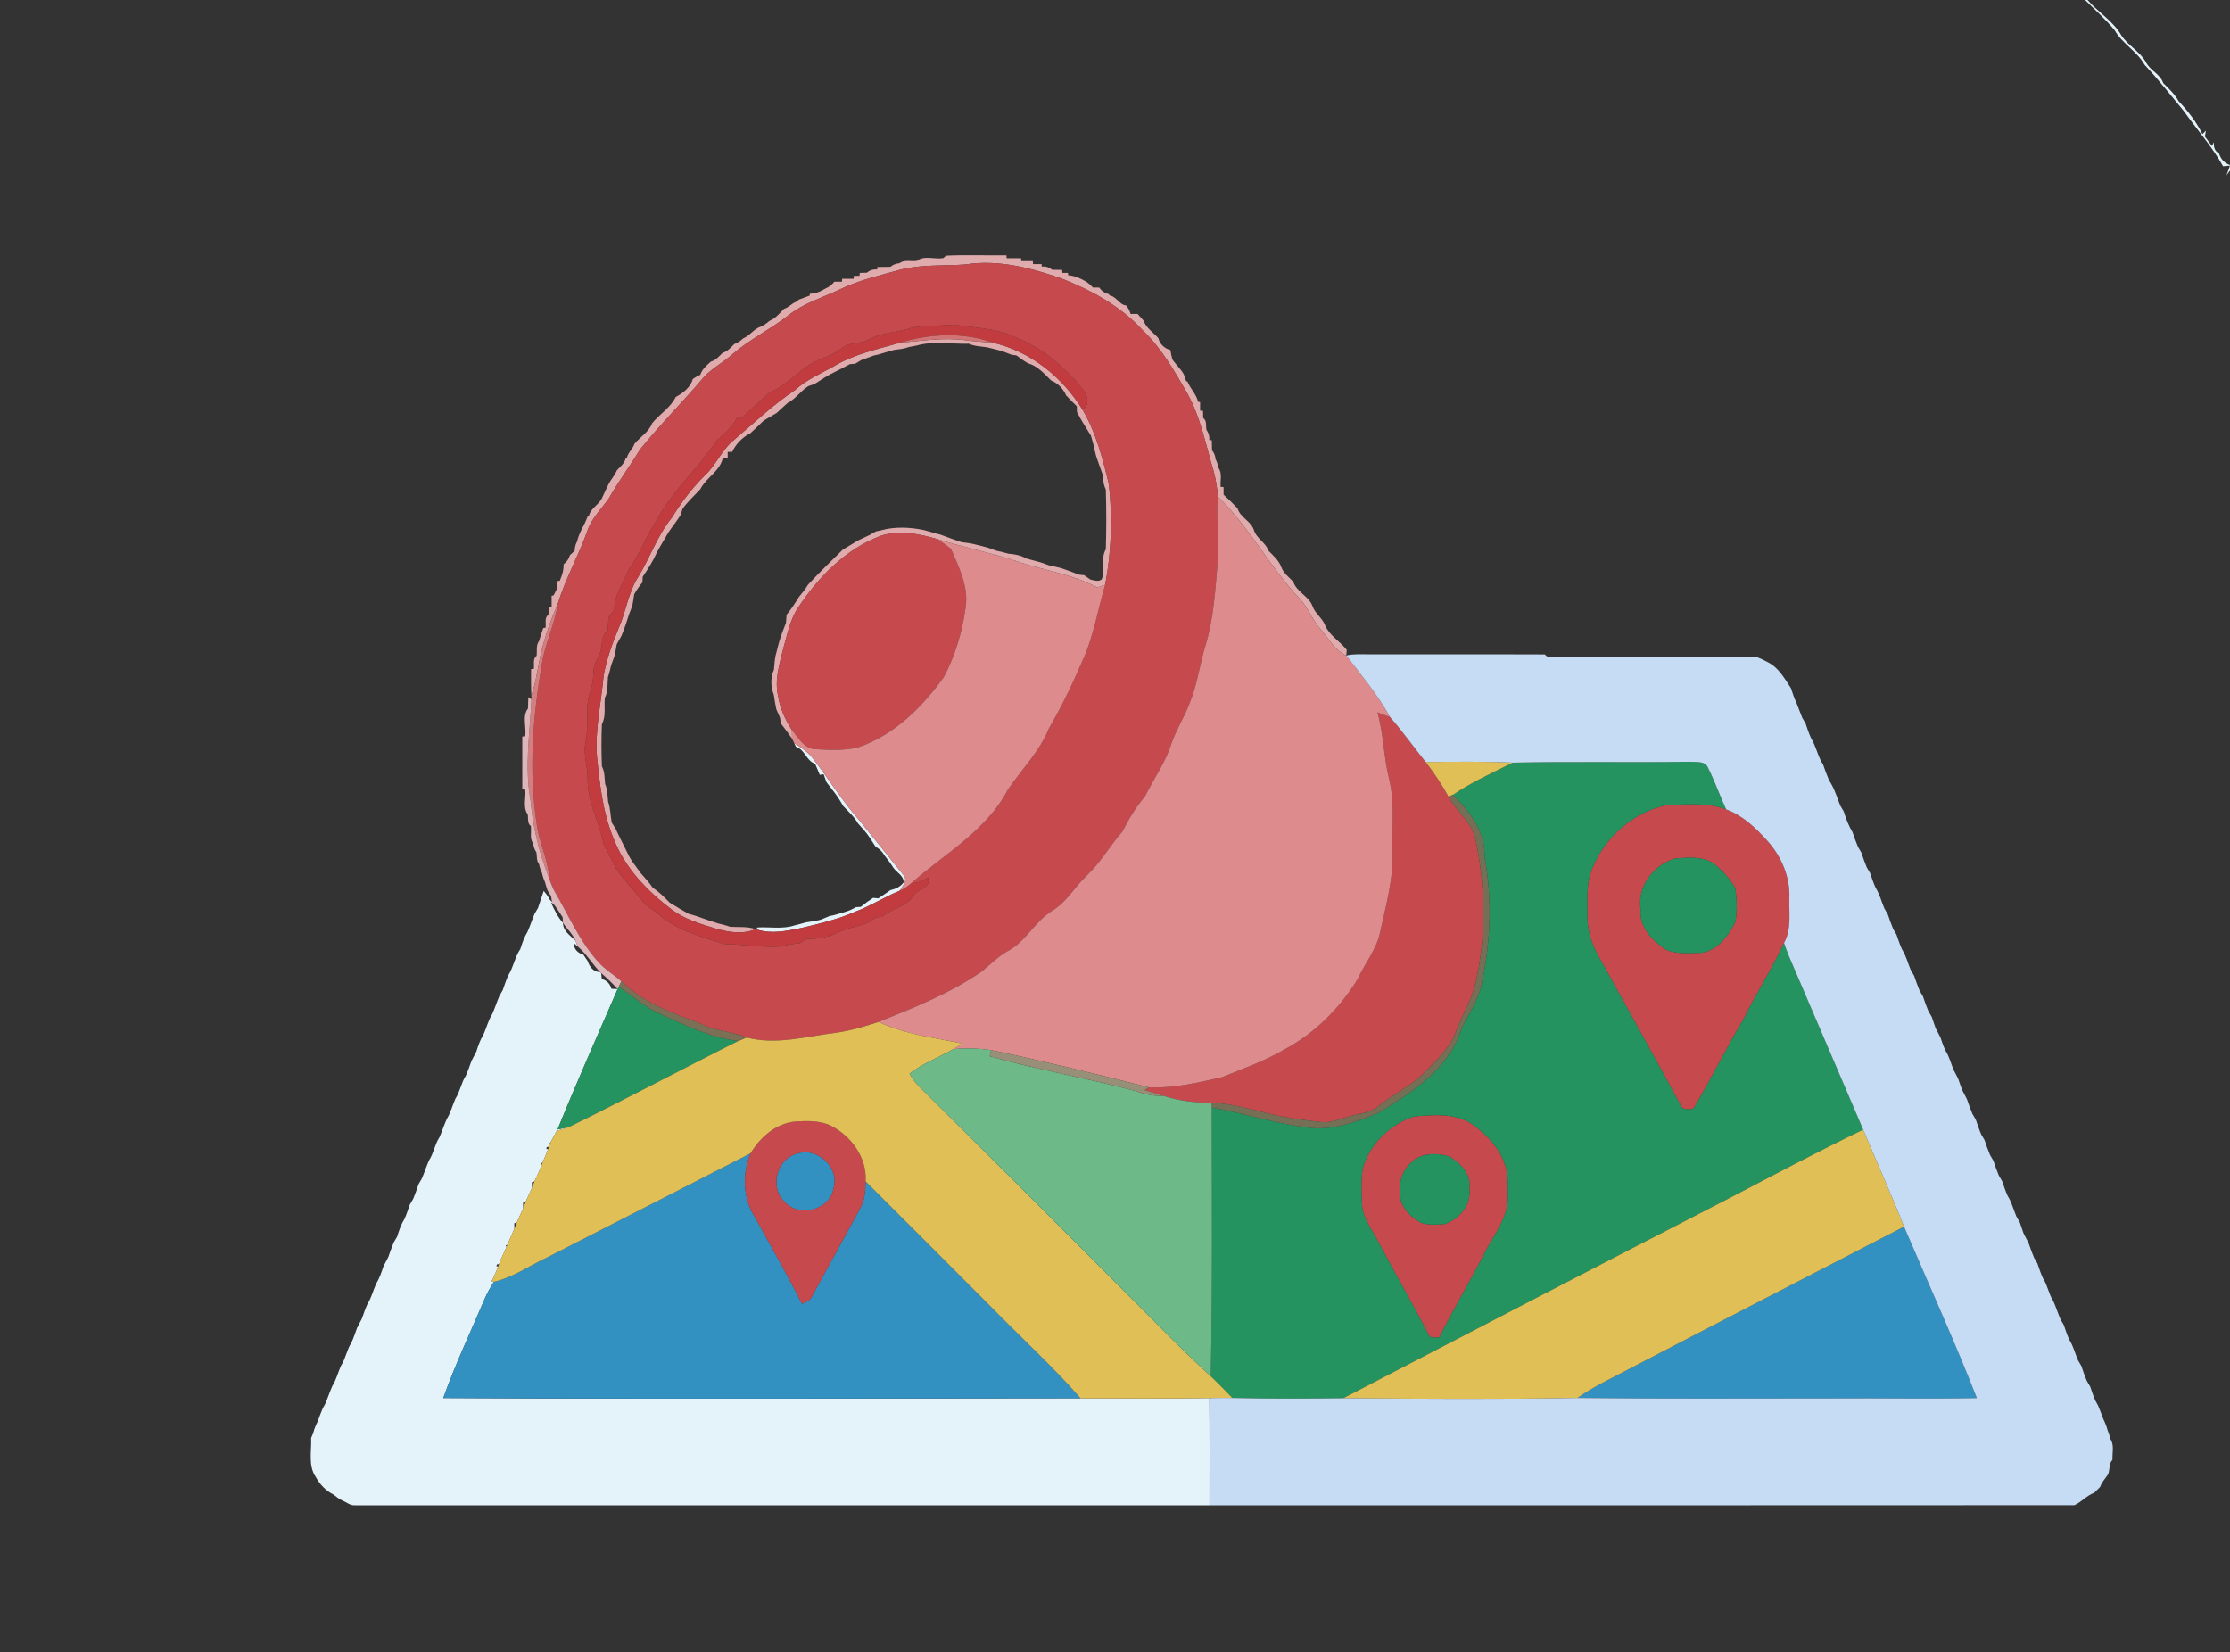 <?xml version="1.0" encoding="UTF-8" ?>
<!DOCTYPE svg PUBLIC "-//W3C//DTD SVG 1.1//EN" "http://www.w3.org/Graphics/SVG/1.1/DTD/svg11.dtd">
<svg width="760pt" height="563pt" viewBox="0 0 760 563" version="1.1" xmlns="http://www.w3.org/2000/svg">
<rect x="0" y="0" width="760" height="563" fill="#333333" stroke="none"/>
<g id="#e4f2f9ff">
<path fill="#e4f2f9" opacity="1.00" d=" M 710.60 0.00 L 711.45 0.00 C 715.08 4.22 720.15 7.14 722.96 12.04 C 725.30 15.61 729.42 17.59 731.45 21.37 C 732.90 24.10 736.25 25.28 737.23 28.31 C 739.16 30.21 741.18 32.07 742.49 34.48 C 745.69 37.84 748.54 41.54 750.61 45.71 L 751.80 44.52 C 751.71 45.02 751.52 46.03 751.43 46.53 C 752.04 47.33 753.26 48.94 753.87 49.75 L 754.48 48.46 C 754.45 49.93 754.64 51.50 756.21 52.18 C 756.81 54.10 758.02 55.59 760.00 56.23 L 760.00 58.11 L 758.80 59.74 L 759.99 56.45 C 759.40 56.50 758.23 56.61 757.64 56.66 C 753.87 49.89 748.67 44.08 744.21 37.79 C 739.85 32.47 735.59 27.10 730.90 22.08 C 728.30 17.46 723.30 14.90 720.69 10.30 C 717.61 6.61 714.02 3.36 710.60 0.00 Z" />
<path fill="#e4f2f9" opacity="1.00" d=" M 270.68 253.25 C 273.12 254.81 275.59 256.43 277.31 258.81 C 282.46 265.55 286.94 272.80 292.56 279.18 C 297.64 285.52 302.73 291.84 307.85 298.14 C 309.59 299.90 307.56 302.04 306.57 303.59 C 301.38 305.73 296.65 308.80 291.38 310.75 C 285.50 313.35 279.22 314.81 272.99 316.29 C 268.08 317.26 262.88 318.42 257.97 316.77 C 257.98 316.60 258.00 316.27 258.00 316.10 C 262.23 315.82 266.61 316.73 270.72 315.40 C 272.05 315.06 273.38 314.73 274.69 314.33 C 276.36 314.08 278.04 313.85 279.68 313.45 C 280.67 313.05 281.67 312.63 282.65 312.21 C 283.06 312.12 283.87 311.95 284.28 311.86 C 286.81 311.14 289.43 310.57 291.70 309.16 C 292.11 309.14 292.93 309.10 293.34 309.07 C 294.68 307.96 296.10 306.96 297.55 306.00 C 298.01 306.04 298.92 306.12 299.37 306.16 C 300.73 305.23 302.11 304.33 303.45 303.37 C 305.18 302.97 306.90 302.23 307.95 300.73 C 308.11 298.49 305.54 297.34 304.42 295.67 C 303.54 294.23 302.51 292.91 301.48 291.59 C 300.76 290.28 299.71 289.25 298.40 288.56 C 297.76 287.56 297.12 286.57 296.48 285.59 C 295.32 283.79 293.86 282.22 292.43 280.65 C 291.14 278.37 289.19 276.59 287.39 274.73 C 286.78 273.65 286.12 272.60 285.46 271.56 C 284.27 269.83 282.90 268.25 281.67 266.57 C 281.43 265.89 280.94 264.54 280.69 263.86 C 280.36 263.91 279.71 264.02 279.38 264.08 C 278.89 262.80 278.32 261.55 277.78 260.30 C 274.81 259.31 274.35 255.48 271.27 254.51 C 271.13 254.20 270.83 253.57 270.68 253.25 Z" />
<path fill="#e4f2f9" opacity="1.00" d=" M 185.30 303.64 C 186.08 304.53 186.79 305.50 187.33 306.57 L 188.14 307.43 C 188.26 307.59 188.50 307.91 188.63 308.07 L 187.79 307.61 C 188.91 310.05 190.08 312.50 191.87 314.53 L 191.87 314.53 C 191.84 317.31 194.41 318.85 196.13 320.61 C 196.31 321.09 196.66 322.04 196.84 322.51 L 195.65 321.50 C 195.46 323.46 197.05 324.90 198.78 325.32 C 199.29 326.04 199.79 326.78 200.28 327.53 C 200.98 329.56 202.20 331.21 204.53 331.31 C 204.61 331.39 204.79 331.55 204.87 331.63 C 204.93 332.13 205.05 333.13 205.10 333.64 C 206.80 334.11 207.92 335.28 208.39 336.98 C 208.92 337.00 209.97 337.04 210.50 337.07 C 203.59 352.98 196.53 368.85 190.02 384.93 C 191.01 384.72 192.98 384.29 193.97 384.08 C 192.56 384.57 191.14 385.00 189.72 385.44 C 189.04 386.71 188.35 387.97 187.67 389.25 L 187.42 389.52 L 187.30 389.95 L 187.05 390.84 L 186.33 390.93 L 186.20 391.60 L 186.81 391.59 C 186.23 393.17 185.54 394.71 184.89 396.27 L 184.42 396.40 L 184.36 396.79 L 184.72 396.73 C 183.97 398.74 183.11 400.70 182.14 402.63 L 181.26 402.93 C 181.28 403.39 181.31 404.30 181.33 404.76 C 180.62 406.39 179.89 408.01 179.13 409.62 L 178.26 409.92 C 178.28 410.38 178.31 411.30 178.32 411.76 C 177.61 413.38 176.89 415.01 176.14 416.62 L 175.27 416.91 C 175.28 417.37 175.30 418.29 175.31 418.75 C 174.53 420.60 173.72 422.44 172.89 424.28 L 172.43 424.41 L 172.36 424.78 L 172.71 424.72 C 172.06 426.26 171.36 427.79 170.65 429.31 L 170.48 429.57 L 170.36 429.95 L 170.07 430.83 L 169.34 430.92 L 169.19 431.59 L 169.82 431.58 C 169.20 433.19 168.48 434.77 167.76 436.35 L 167.60 436.49 L 167.58 436.66 L 167.79 436.71 L 168.31 436.86 C 167.22 438.63 166.14 440.42 165.32 442.34 C 160.50 453.68 155.21 464.84 151.06 476.45 C 223.46 476.85 295.86 476.59 368.27 476.53 C 382.90 476.59 397.53 476.65 412.16 476.46 C 412.27 488.64 412.21 500.82 412.21 513.00 C 315.14 513.00 218.06 513.00 120.99 513.00 C 119.33 513.14 118.04 511.89 116.58 511.34 C 115.49 510.81 114.56 510.05 113.63 509.32 C 111.07 508.09 109.01 505.89 107.66 503.43 C 104.93 499.48 106.24 494.52 106.04 490.04 C 106.21 489.65 106.54 488.88 106.71 488.50 C 106.94 487.49 107.28 486.52 107.72 485.60 C 108.85 483.30 109.38 480.76 110.76 478.59 C 111.68 476.56 112.33 474.43 113.23 472.40 C 114.61 470.24 115.18 467.72 116.23 465.41 C 117.83 462.99 118.16 460.01 119.77 457.60 C 120.50 455.96 121.07 454.27 121.67 452.60 C 122.22 451.52 122.78 450.46 123.33 449.40 C 123.93 447.72 124.49 446.03 125.23 444.41 C 126.61 442.24 127.18 439.72 128.23 437.41 C 129.36 435.61 130.01 433.59 130.67 431.60 C 131.21 430.52 131.78 429.47 132.33 428.41 C 132.93 426.71 133.51 425.01 134.22 423.36 C 134.50 422.88 135.07 421.92 135.35 421.44 C 135.98 419.42 136.62 417.39 137.77 415.59 C 138.52 413.96 139.07 412.25 139.66 410.56 C 139.94 410.08 140.50 409.12 140.78 408.64 C 141.50 406.97 142.07 405.26 142.66 403.56 C 142.94 403.08 143.50 402.12 143.78 401.63 C 144.66 399.58 145.31 397.44 146.24 395.41 C 147.82 392.98 148.17 390.01 149.77 387.59 C 150.67 385.56 151.32 383.43 152.24 381.41 C 153.60 379.24 154.18 376.72 155.23 374.40 C 156.83 371.99 157.17 369.01 158.77 366.59 C 159.50 364.96 160.07 363.27 160.67 361.60 C 161.21 360.52 161.78 359.47 162.33 358.40 C 162.98 356.40 163.64 354.38 164.77 352.59 C 165.81 350.27 166.40 347.76 167.76 345.59 C 168.69 343.55 169.34 341.41 170.22 339.36 C 170.50 338.88 171.06 337.92 171.34 337.44 C 171.93 335.74 172.48 334.03 173.23 332.40 C 174.99 329.58 175.48 326.19 177.34 323.41 C 177.97 321.40 178.65 319.39 179.76 317.59 C 180.69 315.55 181.34 313.41 182.22 311.36 C 182.51 310.88 183.08 309.92 183.36 309.44 C 184.03 307.51 184.65 305.57 185.30 303.64 M 189.22 384.20 C 189.85 384.87 189.85 384.87 189.22 384.20 Z" />
</g>
<g id="#3391c2ff">
<path fill="#3391c2" opacity="1.00" d=" M 186.52 428.51 C 209.60 416.67 232.73 404.92 255.79 393.05 C 252.94 399.91 253.14 408.39 257.24 414.73 C 262.62 424.60 268.29 434.31 273.33 444.36 C 274.65 443.72 276.21 443.21 276.78 441.71 C 282.21 431.77 287.68 421.84 293.10 411.89 C 294.71 409.07 294.97 405.79 295.00 402.62 C 309.27 416.81 323.45 431.08 337.68 445.31 C 347.84 455.75 358.68 465.54 368.27 476.53 C 295.86 476.59 223.46 476.85 151.06 476.45 C 155.21 464.84 160.50 453.68 165.32 442.34 C 166.14 440.42 167.22 438.63 168.31 436.86 C 174.88 435.35 180.47 431.30 186.52 428.51 Z" />
<path fill="#3391c2" opacity="1.00" d=" M 271.25 393.28 C 278.24 390.56 286.26 397.76 284.08 404.96 C 282.88 412.44 272.26 415.09 267.41 409.57 C 262.27 404.94 264.57 395.19 271.25 393.28 Z" />
<path fill="#3391c2" opacity="1.00" d=" M 545.64 471.52 C 580.01 453.61 614.47 435.84 648.91 418.04 C 657.23 437.50 666.00 456.77 673.74 476.47 C 657.51 476.80 641.28 476.46 625.05 476.58 C 595.89 476.58 566.73 476.77 537.58 476.42 C 540.17 474.64 542.86 473.00 545.64 471.52 Z" />
</g>
<g id="#dfabacff">
<path fill="#dfabac" opacity="1.00" d=" M 322.41 87.13 C 329.24 86.78 336.13 87.11 342.99 87.00 L 343.07 88.00 C 344.71 88.00 346.34 88.00 347.99 88.00 L 348.07 89.00 C 349.37 89.00 350.68 89.00 351.99 89.00 L 352.07 90.00 C 352.79 90.00 354.25 90.00 354.98 90.00 L 355.04 90.86 C 356.40 90.72 357.57 91.08 358.53 91.94 C 359.68 91.97 360.83 91.99 361.99 92.00 L 362.06 93.00 C 362.54 93.00 363.50 93.00 363.98 93.00 L 364.05 93.83 C 365.70 93.86 367.20 94.49 368.68 95.18 C 370.08 95.88 371.43 96.71 372.42 97.97 C 372.98 97.98 374.11 98.00 374.67 98.01 C 375.42 99.18 376.58 99.95 377.95 100.25 L 378.10 100.68 C 380.50 100.99 381.41 103.88 383.83 104.10 C 384.51 104.97 385.01 105.94 385.33 107.00 C 385.92 107.00 387.11 106.99 387.70 106.99 C 388.38 107.75 389.06 108.51 389.74 109.28 C 390.62 111.82 393.06 113.28 394.76 115.24 C 395.29 117.24 396.85 118.79 398.87 119.26 C 399.02 120.34 399.25 121.40 399.55 122.45 C 400.70 124.24 402.36 125.64 403.41 127.50 C 403.62 128.11 404.05 129.31 404.26 129.91 L 404.72 130.06 C 405.64 132.49 407.73 134.29 408.30 136.92 L 409.00 137.03 C 409.00 137.76 409.00 139.21 409.00 139.94 L 409.99 140.01 C 410.01 140.63 410.05 141.86 410.07 142.47 C 411.40 143.40 410.88 145.12 411.16 146.48 C 411.90 147.48 412.23 148.64 412.14 149.95 L 412.99 150.03 C 413.00 151.17 413.02 152.32 413.06 153.47 C 413.78 154.32 414.19 155.33 414.27 156.48 C 414.76 157.43 415.09 158.43 415.27 159.49 C 416.65 161.35 415.79 163.80 416.00 165.93 L 417.00 166.01 C 417.00 166.66 417.01 167.94 417.01 168.59 C 418.66 170.07 420.24 171.63 421.76 173.24 C 422.65 176.36 426.27 177.54 427.32 180.57 C 428.15 183.52 431.36 184.82 432.29 187.68 C 433.99 189.38 435.88 191.02 436.71 193.35 C 437.50 195.38 439.28 196.72 440.76 198.24 C 441.89 201.76 446.03 203.12 447.32 206.57 C 448.23 209.20 450.82 210.72 451.72 213.36 C 453.28 216.71 456.71 218.61 458.97 221.45 C 458.94 221.94 458.87 222.92 458.83 223.41 C 454.91 221.69 452.93 217.69 450.21 214.63 C 447.35 211.45 445.94 207.27 443.02 204.15 C 432.75 193.28 425.83 179.67 415.05 169.25 C 414.84 166.28 414.36 163.31 413.58 160.43 C 410.91 151.59 409.22 142.35 404.71 134.18 C 400.28 126.52 395.90 118.65 389.38 112.51 C 381.92 104.34 372.01 98.93 361.81 94.93 C 351.36 91.29 340.15 88.36 329.03 90.13 C 321.75 90.66 314.34 90.07 307.18 91.83 C 300.11 93.81 292.87 95.40 286.22 98.63 C 280.26 101.49 273.70 103.36 268.52 107.60 C 262.47 112.31 255.46 115.66 249.65 120.70 C 246.62 123.41 242.96 125.33 240.12 128.25 C 232.98 136.71 225.10 144.53 218.16 153.15 C 214.73 158.77 210.80 164.06 207.54 169.77 C 205.02 173.43 201.64 176.57 200.19 180.89 C 197.20 189.36 192.71 197.22 190.08 205.84 C 187.79 211.11 185.84 216.54 184.50 222.14 C 183.28 227.08 182.81 232.21 181.10 237.02 C 180.92 234.02 181.00 231.02 181.00 228.02 L 181.94 227.94 C 182.16 226.45 181.46 224.54 182.90 223.47 C 183.08 221.80 182.60 219.93 183.70 218.49 C 184.12 216.98 184.66 215.51 185.16 214.02 L 185.94 213.93 C 186.17 212.44 185.43 210.50 186.94 209.47 C 186.95 208.86 186.99 207.63 187.01 207.01 L 188.00 206.93 C 188.00 205.63 188.00 204.33 188.00 203.03 L 188.68 202.91 C 188.99 202.29 189.60 201.07 189.90 200.45 C 189.93 199.85 189.99 198.64 190.02 198.03 L 190.77 197.93 C 191.54 196.14 192.15 194.29 192.08 192.31 C 193.14 191.54 193.87 190.47 194.22 189.22 C 194.63 188.83 195.45 188.06 195.85 187.68 C 195.87 186.53 196.15 185.47 196.69 184.49 C 197.02 183.04 197.60 181.69 198.22 180.35 C 199.02 178.98 199.70 177.54 200.25 176.06 L 200.68 175.90 C 201.25 173.09 204.36 171.98 205.33 169.38 C 205.96 168.03 206.61 166.69 207.23 165.33 C 208.09 163.55 209.48 162.08 210.26 160.25 C 211.47 159.02 212.90 157.84 213.28 156.06 L 213.68 155.90 C 214.12 154.12 215.67 152.96 216.24 151.25 C 218.19 148.88 221.16 147.23 222.25 144.25 C 224.78 141.14 228.51 138.96 230.29 135.30 C 232.74 133.99 235.40 131.97 236.09 129.17 C 236.91 128.60 237.77 128.11 238.69 127.71 C 239.27 125.80 240.84 124.52 242.27 123.24 C 243.94 122.77 245.07 121.44 246.25 120.26 C 247.92 119.76 249.07 118.45 250.25 117.25 C 251.42 116.86 252.41 116.12 253.32 115.30 C 255.61 114.37 256.95 112.02 259.36 111.29 C 260.48 110.84 261.39 110.05 262.32 109.31 C 264.36 108.49 265.72 106.72 267.23 105.23 C 268.99 104.73 270.09 103.06 271.90 102.68 L 272.04 102.19 C 273.34 101.73 274.62 101.20 275.93 100.75 L 276.03 100.11 C 277.20 100.07 278.33 99.81 279.40 99.34 C 279.90 99.08 280.88 98.57 281.38 98.31 C 282.55 97.80 283.57 97.03 284.35 96.00 C 284.99 96.00 286.29 96.00 286.93 96.00 L 287.01 95.00 C 288.31 95.00 289.62 95.00 290.93 95.00 L 291.02 94.00 C 291.50 94.00 292.45 94.00 292.93 94.00 L 293.01 93.01 C 293.62 92.99 294.85 92.95 295.47 92.93 C 296.43 92.09 297.59 91.73 298.95 91.86 L 299.02 91.00 C 300.50 91.00 301.98 90.99 303.46 90.94 C 304.32 90.21 305.32 89.81 306.48 89.73 C 308.20 88.42 310.48 89.17 312.47 88.93 C 314.90 86.92 318.54 88.47 321.47 87.96 L 322.41 87.13 Z" />
<path fill="#dfabac" opacity="1.00" d=" M 306.64 116.82 C 314.06 116.16 321.53 114.95 328.97 115.94 C 332.09 116.35 335.22 116.58 338.36 116.78 C 351.16 119.71 362.08 128.50 368.89 139.57 C 373.55 147.38 375.81 156.33 377.92 165.09 C 379.16 176.45 378.79 188.04 376.65 199.28 C 375.98 199.51 374.62 199.96 373.94 200.19 C 365.21 195.54 355.26 194.37 346.02 191.11 C 337.33 188.27 328.34 186.51 319.63 183.78 C 313.34 181.95 306.39 180.45 300.00 182.67 C 288.12 187.19 278.93 196.64 272.02 207.05 C 269.18 211.25 268.32 216.33 266.93 221.11 C 265.67 226.31 263.92 231.72 265.17 237.11 C 265.79 241.33 267.59 245.24 269.89 248.80 C 269.90 249.52 269.92 250.98 269.93 251.71 C 268.67 249.95 267.42 248.18 266.07 246.49 C 266.02 246.04 265.91 245.13 265.86 244.68 C 265.41 243.68 264.97 242.68 264.56 241.67 C 264.20 240.04 263.96 238.40 263.71 236.76 C 262.64 234.05 262.56 230.90 263.77 228.22 C 263.95 226.23 264.01 224.20 264.63 222.28 C 264.96 220.96 265.27 219.65 265.65 218.35 C 265.97 217.34 266.32 216.33 266.67 215.34 C 267.04 214.31 267.44 213.30 267.86 212.29 C 267.93 211.37 268.00 210.44 268.07 209.52 C 269.66 207.60 271.01 205.50 272.33 203.38 C 273.43 202.08 274.50 200.76 275.35 199.29 C 279.16 195.16 283.21 191.26 287.22 187.32 C 288.96 186.32 290.64 185.22 292.38 184.21 C 293.74 183.59 295.08 182.94 296.43 182.30 C 296.96 182.00 298.02 181.39 298.56 181.09 C 298.98 181.00 299.82 180.83 300.25 180.74 C 304.87 179.43 310.03 179.66 314.72 180.61 C 316.05 180.98 317.40 181.32 318.72 181.76 C 319.14 181.86 319.97 182.06 320.39 182.16 C 321.79 182.71 323.23 183.18 324.65 183.72 C 325.67 184.05 326.69 184.39 327.70 184.76 C 329.38 184.97 331.08 185.16 332.72 185.63 C 334.03 185.95 335.35 186.27 336.66 186.64 C 337.66 186.98 338.66 187.34 339.67 187.71 C 341.03 188.01 342.39 188.31 343.74 188.71 C 345.85 188.86 347.93 189.26 349.79 190.33 C 351.39 190.84 353.04 191.19 354.66 191.66 C 355.67 192.00 356.67 192.35 357.68 192.72 C 359.00 192.99 360.34 193.27 361.65 193.62 C 362.66 193.96 363.66 194.31 364.66 194.68 C 365.68 195.04 366.69 195.43 367.70 195.84 C 368.15 195.88 369.04 195.97 369.48 196.02 C 370.02 196.40 371.09 197.15 371.63 197.53 C 372.87 197.75 374.33 198.39 375.47 197.45 C 376.80 194.18 375.01 190.34 376.87 187.20 C 377.07 180.41 377.08 173.59 376.86 166.80 C 376.03 165.21 375.97 163.42 375.77 161.69 C 375.39 160.68 375.03 159.67 374.69 158.66 C 374.32 157.66 373.97 156.66 373.63 155.66 C 373.26 154.34 372.98 153.01 372.69 151.69 C 372.37 150.63 372.08 149.57 371.81 148.51 C 370.65 146.52 369.34 144.61 368.21 142.60 C 367.92 142.06 367.33 140.97 367.04 140.43 C 367.03 139.93 366.99 138.95 366.98 138.45 C 365.73 137.23 364.50 136.00 363.32 134.72 C 362.33 132.44 360.56 130.62 358.25 129.69 C 355.90 127.37 353.65 124.75 350.35 123.80 C 348.97 123.01 347.66 122.10 346.41 121.12 C 345.97 121.06 345.07 120.93 344.62 120.86 C 343.60 120.44 342.58 120.04 341.56 119.66 C 340.26 119.29 338.94 118.98 337.63 118.66 C 335.19 117.93 332.52 118.25 330.20 117.13 C 324.27 117.30 318.08 116.13 312.33 117.77 C 311.47 117.93 310.61 118.10 309.76 118.26 C 308.14 118.89 306.41 119.04 304.71 119.25 C 302.94 119.80 301.14 120.22 299.38 120.80 C 298.96 120.90 298.11 121.09 297.69 121.19 C 296.32 121.73 294.93 122.19 293.56 122.69 C 293.03 123.01 291.97 123.65 291.45 123.96 C 290.99 124.00 290.09 124.06 289.63 124.10 C 287.97 125.02 286.28 125.88 284.58 126.73 C 282.13 127.88 279.89 129.40 277.62 130.86 C 277.08 131.05 276.00 131.42 275.45 131.61 C 272.88 133.26 271.14 135.93 268.41 137.35 C 267.16 138.43 265.95 139.57 264.75 140.70 C 263.24 141.55 261.79 142.50 260.28 143.34 C 258.76 144.78 257.27 146.26 255.71 147.67 C 253.01 149.03 250.83 151.28 249.52 154.00 C 249.14 154.00 248.38 154.01 248.00 154.01 C 248.00 154.51 248.00 155.51 248.00 156.01 C 247.59 156.00 246.78 156.00 246.37 156.00 C 245.38 160.65 240.68 162.72 238.66 166.74 C 236.62 168.95 234.32 170.95 232.61 173.45 C 232.42 174.01 232.05 175.13 231.86 175.69 C 230.57 177.70 229.06 179.56 227.74 181.54 C 226.43 183.91 224.91 186.15 223.72 188.59 C 222.45 191.41 220.76 194.01 219.03 196.58 C 219.01 197.05 218.97 197.99 218.95 198.46 C 217.89 199.72 216.97 201.09 216.14 202.51 C 215.94 203.90 215.76 205.29 215.41 206.66 C 215.04 207.65 214.67 208.65 214.28 209.64 C 213.98 210.64 213.66 211.63 213.33 212.62 C 212.87 213.98 212.35 215.31 211.83 216.64 C 211.27 217.62 210.72 218.60 210.18 219.59 C 209.93 220.94 209.74 222.31 209.40 223.65 C 209.04 224.66 208.67 225.66 208.30 226.67 C 207.97 228.05 207.67 229.44 207.19 230.79 C 206.97 233.14 207.29 235.64 206.14 237.81 C 205.81 240.80 206.63 244.04 205.13 246.80 C 204.94 251.60 204.93 256.40 205.14 261.20 C 206.14 263.05 206.01 265.19 206.24 267.22 C 207.08 269.11 207.03 271.20 207.25 273.22 C 208.07 275.51 208.03 277.98 208.49 280.35 C 208.81 280.86 209.46 281.88 209.79 282.40 C 211.01 285.11 212.42 287.74 213.72 290.42 C 214.85 293.07 216.73 295.25 218.37 297.58 C 219.80 299.18 221.25 300.77 222.46 302.55 C 224.63 303.96 226.44 305.82 228.26 307.65 C 230.36 308.90 232.42 310.20 234.57 311.38 C 235.52 311.67 236.48 311.96 237.44 312.24 C 238.83 312.75 240.25 313.20 241.65 313.72 C 242.66 314.02 243.67 314.34 244.68 314.68 C 246.06 315.02 247.45 315.34 248.79 315.85 C 251.71 316.05 254.72 315.66 257.53 316.67 C 253.18 318.53 248.37 317.71 243.99 316.49 C 238.79 314.88 233.38 313.34 228.97 310.01 C 220.60 303.71 212.96 295.80 209.15 285.87 C 205.45 277.06 204.43 267.45 203.46 258.04 C 202.70 248.68 204.91 239.50 205.73 230.23 C 206.74 224.60 208.72 219.18 210.91 213.91 C 213.43 208.25 214.10 201.87 217.52 196.60 C 221.59 189.97 224.05 182.40 229.04 176.35 C 232.17 171.20 235.84 166.39 240.11 162.14 C 244.02 158.58 245.91 153.37 250.06 150.02 C 256.92 144.21 263.44 137.94 270.95 132.94 C 274.76 129.47 279.49 127.41 283.96 124.96 C 290.88 120.71 298.94 119.05 306.64 116.82 Z" />
</g>
<g id="#c64a4dff">
<path fill="#c64a4d" opacity="1.00" d=" M 329.03 90.13 C 340.15 88.36 351.36 91.29 361.81 94.93 C 372.01 98.93 381.92 104.34 389.38 112.51 C 395.90 118.65 400.28 126.52 404.71 134.18 C 409.22 142.35 410.91 151.59 413.58 160.43 C 414.36 163.31 414.84 166.28 415.05 169.25 C 414.38 176.49 415.78 183.73 415.05 190.97 C 414.19 200.71 413.70 210.62 410.83 220.03 C 408.89 226.25 408.15 232.79 405.72 238.86 C 403.96 243.87 401.01 248.34 399.24 253.34 C 397.26 259.81 393.21 265.33 390.25 271.36 C 387.11 275.05 384.67 279.18 382.47 283.48 C 378.22 288.27 375.09 293.97 370.39 298.37 C 366.23 302.27 363.47 307.56 358.43 310.48 C 352.56 314.17 349.52 321.02 343.29 324.22 C 339.95 326.09 337.35 328.92 334.35 331.23 C 323.61 338.62 311.43 343.44 299.41 348.28 C 294.70 349.83 289.94 351.26 285.02 351.95 C 274.92 353.18 264.56 356.25 254.43 353.58 C 249.29 351.40 243.47 351.45 238.51 348.76 C 229.05 345.24 219.11 341.68 211.78 334.44 C 209.23 332.22 206.27 330.48 203.99 327.95 C 197.58 320.93 193.84 312.08 189.10 303.96 C 188.32 302.52 187.71 300.99 187.20 299.45 C 186.84 293.06 183.78 287.27 182.94 280.98 C 180.13 262.97 181.56 244.57 184.62 226.70 C 185.60 219.52 189.06 213.00 190.08 205.84 C 192.71 197.22 197.20 189.36 200.19 180.89 C 201.64 176.57 205.02 173.43 207.54 169.77 C 210.80 164.06 214.73 158.77 218.16 153.15 C 225.10 144.53 232.98 136.71 240.12 128.25 C 242.96 125.33 246.62 123.41 249.65 120.70 C 255.46 115.66 262.47 112.31 268.52 107.60 C 273.70 103.36 280.26 101.49 286.22 98.63 C 292.87 95.40 300.11 93.81 307.18 91.83 C 314.34 90.07 321.75 90.66 329.03 90.13 M 311.43 111.50 C 306.29 113.30 300.65 113.23 295.79 115.83 C 292.92 117.30 289.28 116.56 286.75 118.75 C 283.54 121.25 279.52 122.21 276.02 124.18 C 271.35 127.23 267.54 131.69 262.25 133.76 C 259.15 136.72 255.75 139.38 252.82 142.53 C 252.40 142.52 251.56 142.49 251.14 142.48 C 249.47 145.55 246.95 147.92 244.27 150.10 C 238.01 159.74 228.94 167.35 223.62 177.66 C 220.07 182.90 218.03 188.97 214.27 194.10 C 212.53 198.60 209.29 202.80 209.38 207.78 C 208.72 208.66 208.05 209.53 207.39 210.41 C 207.30 211.87 207.21 213.32 207.10 214.78 C 204.90 216.55 205.31 219.46 204.72 221.93 C 203.93 224.29 202.24 226.40 202.26 229.00 C 202.22 232.15 201.42 235.19 200.46 238.17 C 199.73 242.97 200.59 247.89 199.60 252.69 C 198.61 257.15 200.45 261.54 200.27 266.02 C 200.33 273.55 204.26 280.24 205.66 287.50 C 207.13 290.34 208.61 293.18 209.98 296.08 C 212.64 299.99 216.09 303.30 218.91 307.10 C 220.00 308.69 221.69 309.63 223.33 310.57 C 229.76 316.84 238.69 319.25 247.05 321.75 C 253.33 321.79 259.56 322.99 265.85 322.57 C 268.12 322.20 270.34 321.58 272.64 321.43 C 273.40 320.94 274.16 320.45 274.92 319.96 C 278.70 320.01 282.50 319.46 285.88 317.69 C 289.93 315.54 295.01 315.88 298.50 312.62 C 299.17 312.58 299.85 312.53 300.53 312.49 C 303.82 309.60 308.74 309.12 311.26 305.30 C 312.71 302.91 317.52 302.74 316.26 299.16 C 314.53 300.18 312.67 301.01 310.62 300.93 C 322.02 290.91 336.19 283.06 343.45 269.18 C 348.14 262.21 354.32 256.16 357.47 248.24 C 361.74 240.92 365.44 233.28 368.77 225.50 C 372.65 217.18 374.07 208.03 376.65 199.28 C 378.79 188.04 379.16 176.45 377.92 165.09 C 375.81 156.33 373.55 147.38 368.89 139.57 C 371.49 138.02 370.78 134.81 369.10 132.85 C 362.94 124.85 354.76 118.28 345.31 114.59 C 339.00 111.76 331.98 111.78 325.27 110.64 C 320.67 111.00 316.02 111.01 311.43 111.50 Z" />
<path fill="#c64a4d" opacity="1.00" d=" M 300.00 182.67 C 306.39 180.45 313.34 181.95 319.63 183.78 C 321.15 184.82 322.61 185.93 324.09 187.04 C 326.82 193.33 330.20 200.01 329.08 207.08 C 327.96 215.30 325.54 223.43 321.65 230.77 C 314.25 241.06 304.72 250.54 292.46 254.70 C 287.71 255.87 282.74 255.62 277.91 255.33 C 274.07 255.19 272.05 251.43 269.89 248.80 C 267.59 245.24 265.79 241.33 265.17 237.11 C 263.92 231.72 265.67 226.31 266.93 221.11 C 268.32 216.33 269.18 211.25 272.02 207.05 C 278.93 196.64 288.12 187.19 300.00 182.67 Z" />
<path fill="#c64a4d" opacity="1.00" d=" M 469.45 242.76 C 470.86 243.31 472.29 243.87 473.73 244.38 C 478.05 249.27 481.78 254.62 485.88 259.68 C 488.75 263.42 491.40 267.33 493.65 271.48 C 496.19 276.43 501.23 279.81 502.71 285.35 C 506.23 301.58 506.70 318.66 502.88 334.89 C 501.72 340.62 498.51 345.57 496.43 350.96 C 494.55 356.92 489.67 361.13 485.48 365.50 C 480.95 370.14 474.90 372.80 469.91 376.87 C 467.23 379.33 463.47 379.41 460.16 380.41 C 456.83 381.28 453.53 382.85 450.01 382.38 C 443.97 381.69 437.92 380.93 432.02 379.43 C 425.72 377.87 419.41 376.08 412.88 375.80 C 407.34 375.83 401.82 375.20 396.54 373.48 C 394.38 372.82 392.23 372.16 390.08 371.51 C 390.45 371.28 391.20 370.81 391.57 370.58 C 400.02 370.96 408.32 368.94 416.49 367.10 C 423.64 364.20 430.98 361.62 437.66 357.71 C 447.99 352.24 456.50 343.68 462.63 333.81 C 465.07 328.43 469.05 323.74 470.32 317.87 C 472.31 308.68 474.94 299.48 474.59 289.98 C 474.34 281.82 475.40 273.50 473.42 265.48 C 471.55 258.00 471.55 250.20 469.45 242.76 Z" />
<path fill="#c64a4d" opacity="1.00" d=" M 542.69 295.86 C 547.01 285.21 556.74 276.70 568.05 274.35 C 574.78 274.18 581.84 273.39 588.29 275.84 C 593.97 277.90 598.40 282.20 602.38 286.60 C 607.11 291.84 610.11 298.87 609.83 306.00 C 609.64 311.14 610.67 316.64 608.01 321.35 C 603.99 330.07 598.70 338.15 594.51 346.81 C 588.64 356.63 583.56 366.91 577.79 376.79 C 577.08 378.65 574.80 378.01 573.32 377.68 C 564.14 360.62 554.62 343.72 545.28 326.75 C 542.62 322.33 540.88 317.27 541.01 312.06 C 541.08 306.65 540.45 300.96 542.69 295.86 M 559.16 309.96 C 558.52 315.84 562.98 320.25 567.31 323.42 C 571.24 325.41 575.84 324.74 580.09 324.70 C 585.53 323.69 589.15 318.88 591.43 314.15 C 592.07 310.36 591.95 306.66 591.45 302.87 C 589.75 299.61 587.17 296.93 584.40 294.56 C 580.61 291.72 575.53 292.26 571.09 292.54 C 563.68 294.51 557.82 302.13 559.16 309.96 Z" />
<path fill="#c64a4d" opacity="1.00" d=" M 464.50 397.94 C 466.93 389.75 473.79 383.20 481.83 380.53 C 488.73 379.84 496.50 379.22 502.42 383.61 C 506.83 386.98 510.99 391.18 512.78 396.57 C 514.14 399.87 513.83 403.51 513.88 407.00 C 514.41 414.75 508.95 420.94 505.71 427.51 C 500.82 437.03 495.26 446.21 490.55 455.82 C 489.38 455.61 487.53 456.38 486.93 454.98 C 481.54 444.45 475.56 434.24 470.02 423.78 C 467.83 419.34 464.33 415.25 464.16 410.09 C 464.03 406.05 463.76 401.94 464.50 397.94 M 483.37 394.45 C 479.29 396.67 476.54 401.25 477.23 405.96 C 476.60 410.74 480.36 414.50 484.16 416.68 C 486.80 417.58 489.70 417.44 492.44 417.14 C 497.36 415.46 501.53 410.51 500.75 405.06 C 501.53 400.22 497.72 396.43 493.96 394.14 C 490.59 393.10 486.62 392.91 483.37 394.45 Z" />
<path fill="#c64a4d" opacity="1.00" d=" M 255.79 393.05 C 259.05 387.61 264.40 382.86 270.93 382.23 C 275.00 381.96 279.31 381.85 283.10 383.59 C 290.11 387.14 295.52 394.50 295.00 402.62 C 294.97 405.79 294.71 409.07 293.10 411.89 C 287.68 421.84 282.21 431.77 276.78 441.71 C 276.21 443.21 274.65 443.72 273.33 444.36 C 268.29 434.31 262.62 424.60 257.24 414.73 C 253.14 408.39 252.94 399.91 255.79 393.05 M 271.25 393.28 C 264.57 395.19 262.27 404.94 267.41 409.57 C 272.26 415.09 282.88 412.44 284.08 404.96 C 286.26 397.76 278.24 390.56 271.25 393.28 Z" />
</g>
<g id="#25935fff">
<path fill="#25935f" opacity="1.00" d=" M 515.54 259.91 C 535.69 259.46 555.85 259.91 576.00 259.61 C 578.14 259.79 581.21 259.22 582.16 261.76 C 584.45 266.33 586.14 271.19 588.29 275.84 C 581.84 273.39 574.78 274.18 568.05 274.35 C 556.74 276.70 547.01 285.21 542.69 295.86 C 540.45 300.96 541.08 306.65 541.01 312.06 C 540.88 317.27 542.62 322.33 545.28 326.75 C 554.62 343.72 564.14 360.62 573.32 377.68 C 574.80 378.01 577.08 378.65 577.79 376.79 C 583.56 366.91 588.64 356.63 594.51 346.81 C 598.70 338.15 603.99 330.07 608.01 321.35 C 608.56 322.96 609.14 324.56 609.80 326.14 C 618.21 345.75 626.59 365.38 634.99 385.00 C 619.57 392.40 604.48 400.46 589.32 408.36 C 545.42 430.98 501.59 453.72 457.79 476.51 C 445.19 476.68 432.59 476.73 419.99 476.42 C 417.56 473.93 415.16 471.42 412.63 469.04 C 413.26 438.52 413.02 407.98 412.98 377.46 C 423.41 379.20 433.48 382.68 444.00 384.00 C 452.77 385.83 461.59 382.67 469.61 379.38 C 480.04 373.01 491.20 366.02 496.65 354.60 C 498.60 347.72 503.75 342.23 505.00 335.11 C 508.04 320.97 508.62 306.19 505.93 291.95 C 506.29 283.57 500.93 276.40 495.12 270.93 C 501.53 266.54 508.62 263.38 515.54 259.91 M 464.50 397.94 C 463.76 401.94 464.03 406.05 464.16 410.09 C 464.33 415.25 467.83 419.34 470.02 423.78 C 475.56 434.24 481.54 444.45 486.93 454.98 C 487.53 456.38 489.38 455.61 490.55 455.82 C 495.26 446.21 500.82 437.03 505.71 427.51 C 508.95 420.94 514.41 414.75 513.88 407.00 C 513.83 403.51 514.14 399.87 512.78 396.57 C 510.99 391.18 506.83 386.98 502.42 383.61 C 496.50 379.22 488.73 379.84 481.83 380.53 C 473.79 383.20 466.93 389.75 464.50 397.94 Z" />
<path fill="#25935f" opacity="1.00" d=" M 559.16 309.96 C 557.82 302.13 563.68 294.51 571.09 292.54 C 575.53 292.26 580.61 291.72 584.40 294.56 C 587.17 296.93 589.75 299.61 591.45 302.87 C 591.95 306.66 592.07 310.36 591.43 314.15 C 589.15 318.88 585.53 323.69 580.09 324.70 C 575.84 324.74 571.24 325.41 567.31 323.42 C 562.98 320.25 558.52 315.84 559.16 309.96 Z" />
<path fill="#25935f" opacity="1.00" d=" M 210.50 337.07 L 210.89 336.24 C 215.77 339.66 220.33 343.67 225.90 345.98 C 234.19 349.71 242.47 353.73 251.62 354.77 C 232.33 364.40 213.30 374.58 193.97 384.08 C 192.98 384.29 191.01 384.72 190.02 384.93 C 196.53 368.85 203.59 352.98 210.50 337.07 Z" />
<path fill="#25935f" opacity="1.00" d=" M 483.37 394.45 C 486.62 392.91 490.59 393.10 493.96 394.14 C 497.72 396.43 501.53 400.22 500.75 405.06 C 501.53 410.51 497.36 415.46 492.44 417.14 C 489.70 417.44 486.80 417.58 484.16 416.68 C 480.36 414.50 476.60 410.74 477.23 405.96 C 476.54 401.25 479.29 396.67 483.37 394.45 Z" />
</g>
<g id="#c23c3fff">
<path fill="#c23c3f" opacity="1.00" d=" M 311.43 111.50 C 316.02 111.01 320.67 111.00 325.27 110.64 C 331.98 111.78 339.00 111.76 345.31 114.59 C 354.76 118.28 362.94 124.85 369.10 132.85 C 370.78 134.81 371.49 138.02 368.89 139.57 C 362.08 128.50 351.16 119.71 338.36 116.78 C 328.23 113.09 316.84 113.72 306.64 116.82 C 298.94 119.05 290.88 120.71 283.96 124.96 C 279.49 127.41 274.76 129.47 270.95 132.94 C 263.44 137.94 256.92 144.21 250.06 150.02 C 245.91 153.37 244.02 158.58 240.11 162.14 C 235.84 166.39 232.17 171.20 229.04 176.35 C 224.05 182.40 221.59 189.97 217.52 196.60 C 214.10 201.87 213.43 208.25 210.91 213.91 C 208.72 219.18 206.74 224.60 205.73 230.23 C 204.91 239.50 202.70 248.68 203.46 258.04 C 204.43 267.45 205.45 277.06 209.15 285.87 C 212.96 295.80 220.60 303.71 228.97 310.01 C 233.38 313.34 238.79 314.88 243.99 316.49 C 248.37 317.71 253.18 318.53 257.53 316.67 L 257.97 316.77 C 262.88 318.42 268.08 317.26 272.99 316.29 C 279.22 314.81 285.50 313.35 291.38 310.75 C 296.65 308.80 301.38 305.73 306.57 303.59 C 308.06 302.94 309.42 302.03 310.62 300.93 C 312.67 301.01 314.53 300.18 316.26 299.16 C 317.52 302.74 312.71 302.91 311.26 305.30 C 308.74 309.12 303.82 309.60 300.53 312.49 C 299.85 312.53 299.17 312.58 298.50 312.62 C 295.01 315.88 289.93 315.54 285.88 317.69 C 282.50 319.46 278.70 320.01 274.92 319.96 C 274.16 320.45 273.40 320.94 272.64 321.43 C 270.34 321.58 268.12 322.20 265.85 322.57 C 259.56 322.99 253.33 321.79 247.05 321.75 C 238.69 319.25 229.76 316.84 223.33 310.57 C 221.69 309.63 220.00 308.69 218.91 307.10 C 216.09 303.30 212.64 299.99 209.98 296.08 C 208.61 293.18 207.13 290.34 205.66 287.50 C 204.26 280.24 200.33 273.55 200.27 266.02 C 200.45 261.54 198.61 257.15 199.60 252.69 C 200.59 247.89 199.73 242.97 200.46 238.17 C 201.42 235.19 202.22 232.15 202.26 229.00 C 202.24 226.40 203.93 224.29 204.72 221.93 C 205.31 219.46 204.90 216.55 207.10 214.78 C 207.21 213.32 207.30 211.87 207.39 210.41 C 208.05 209.53 208.72 208.66 209.38 207.78 C 209.29 202.80 212.53 198.60 214.27 194.10 C 218.03 188.97 220.07 182.90 223.62 177.66 C 228.94 167.35 238.01 159.74 244.27 150.10 C 246.95 147.92 249.47 145.55 251.14 142.48 C 251.56 142.49 252.40 142.52 252.82 142.53 C 255.75 139.38 259.15 136.72 262.25 133.76 C 267.54 131.69 271.35 127.23 276.02 124.18 C 279.52 122.21 283.54 121.25 286.75 118.75 C 289.28 116.56 292.92 117.30 295.79 115.83 C 300.65 113.23 306.29 113.30 311.43 111.50 Z" />
</g>
<g id="#d27375ff">
<path fill="#d27375" opacity="1.00" d=" M 306.64 116.82 C 316.84 113.72 328.23 113.09 338.36 116.78 C 335.22 116.58 332.09 116.35 328.97 115.94 C 321.53 114.95 314.06 116.16 306.64 116.82 Z" />
</g>
<g id="#dd8b8dff">
<path fill="#dd8b8d" opacity="1.00" d=" M 415.05 190.97 C 415.78 183.73 414.38 176.49 415.05 169.25 C 425.83 179.67 432.75 193.28 443.02 204.15 C 445.94 207.27 447.35 211.45 450.21 214.63 C 452.93 217.69 454.91 221.69 458.83 223.41 C 464.05 230.22 469.59 236.83 473.73 244.38 C 472.29 243.87 470.86 243.31 469.45 242.76 C 471.55 250.20 471.55 258.00 473.42 265.48 C 475.40 273.50 474.34 281.82 474.59 289.98 C 474.94 299.48 472.31 308.68 470.32 317.87 C 469.05 323.74 465.07 328.43 462.63 333.81 C 456.50 343.68 447.99 352.24 437.66 357.71 C 430.98 361.62 423.64 364.20 416.49 367.10 C 408.32 368.94 400.02 370.96 391.57 370.58 C 373.71 366.06 355.82 361.66 337.79 357.89 C 333.52 357.27 329.18 357.16 324.88 357.55 C 325.94 356.94 326.98 356.30 328.02 355.66 C 318.41 353.63 308.36 352.52 299.41 348.28 C 311.43 343.44 323.61 338.62 334.35 331.23 C 337.35 328.92 339.95 326.09 343.29 324.22 C 349.52 321.02 352.56 314.17 358.43 310.48 C 363.47 307.56 366.23 302.27 370.39 298.37 C 375.09 293.97 378.22 288.27 382.47 283.48 C 384.67 279.18 387.11 275.05 390.25 271.36 C 393.21 265.33 397.26 259.81 399.24 253.34 C 401.01 248.34 403.96 243.87 405.72 238.86 C 408.15 232.79 408.89 226.25 410.83 220.03 C 413.70 210.62 414.19 200.71 415.05 190.97 Z" />
<path fill="#dd8b8d" opacity="1.00" d=" M 319.63 183.78 C 328.34 186.51 337.33 188.27 346.02 191.11 C 355.26 194.37 365.21 195.54 373.94 200.19 C 374.62 199.96 375.98 199.51 376.65 199.28 C 374.07 208.03 372.65 217.18 368.77 225.50 C 365.44 233.28 361.74 240.92 357.47 248.24 C 354.32 256.16 348.14 262.21 343.45 269.18 C 336.19 283.06 322.02 290.91 310.62 300.93 C 309.42 302.03 308.06 302.94 306.57 303.59 C 307.56 302.04 309.59 299.90 307.85 298.14 C 302.73 291.84 297.64 285.52 292.56 279.18 C 286.94 272.80 282.46 265.55 277.31 258.81 C 275.59 256.43 273.12 254.81 270.68 253.25 L 270.27 252.44 C 270.18 252.25 270.01 251.89 269.93 251.71 C 269.92 250.98 269.90 249.52 269.89 248.80 C 272.05 251.43 274.07 255.19 277.91 255.33 C 282.74 255.62 287.71 255.87 292.46 254.70 C 304.72 250.54 314.25 241.06 321.65 230.77 C 325.54 223.43 327.96 215.30 329.08 207.08 C 330.20 200.01 326.82 193.33 324.09 187.04 C 322.61 185.93 321.15 184.82 319.63 183.78 Z" />
</g>
<g id="#e0c056ff">
<path fill="#e0c056" opacity="1.00" d=" M 485.88 259.68 C 495.77 259.62 505.66 259.44 515.54 259.91 C 508.62 263.38 501.53 266.54 495.12 270.93 C 494.75 271.07 494.02 271.34 493.65 271.48 C 491.40 267.33 488.75 263.42 485.88 259.68 Z" />
<path fill="#e0c056" opacity="1.00" d=" M 285.02 351.95 C 289.94 351.26 294.70 349.83 299.41 348.28 C 308.36 352.52 318.41 353.63 328.02 355.66 C 326.98 356.30 325.94 356.94 324.88 357.55 C 319.96 360.42 314.47 362.38 309.98 365.94 C 310.78 367.41 311.81 368.76 312.94 370.00 C 340.23 397.06 367.40 424.24 394.53 451.47 C 400.41 457.48 406.44 463.34 412.63 469.04 C 415.16 471.42 417.56 473.93 419.99 476.42 C 417.37 476.39 414.77 476.42 412.16 476.46 C 397.53 476.65 382.90 476.59 368.27 476.53 C 358.68 465.54 347.84 455.75 337.68 445.31 C 323.45 431.08 309.27 416.81 295.00 402.62 C 295.52 394.50 290.11 387.14 283.10 383.59 C 279.31 381.85 275.00 381.96 270.93 382.23 C 264.40 382.86 259.05 387.61 255.79 393.05 C 232.73 404.92 209.60 416.67 186.52 428.51 C 180.47 431.30 174.88 435.35 168.31 436.86 L 167.79 436.71 L 167.76 436.35 C 168.48 434.77 169.20 433.19 169.82 431.58 L 170.07 430.83 L 170.36 429.95 L 170.54 429.63 L 170.65 429.31 C 171.36 427.79 172.06 426.26 172.71 424.72 L 172.89 424.28 C 173.72 422.44 174.53 420.60 175.31 418.75 C 175.52 418.22 175.93 417.15 176.14 416.62 C 176.89 415.01 177.61 413.38 178.32 411.76 C 178.52 411.22 178.93 410.15 179.13 409.62 C 179.89 408.01 180.62 406.39 181.33 404.76 C 181.53 404.23 181.94 403.16 182.14 402.63 C 183.11 400.70 183.97 398.74 184.72 396.73 L 184.89 396.27 C 185.54 394.71 186.23 393.17 186.81 391.59 L 187.05 390.84 L 187.30 389.95 L 187.56 389.63 L 187.67 389.25 C 188.35 387.97 189.04 386.71 189.72 385.44 C 191.14 385.00 192.56 384.57 193.97 384.08 C 213.30 374.58 232.33 364.40 251.62 354.77 C 252.55 354.36 253.49 353.96 254.43 353.58 C 264.56 356.25 274.92 353.18 285.02 351.95 Z" />
<path fill="#e0c056" opacity="1.00" d=" M 589.32 408.36 C 604.48 400.46 619.57 392.40 634.99 385.00 C 639.60 396.02 644.52 406.92 648.91 418.04 C 614.47 435.84 580.01 453.61 545.64 471.52 C 542.86 473.00 540.17 474.64 537.58 476.42 C 510.98 476.91 484.38 476.71 457.79 476.51 C 501.59 453.72 545.42 430.98 589.32 408.36 Z" />
</g>
<g id="#d37f81ff">
<path fill="#d37f81" opacity="1.00" d=" M 184.50 222.14 C 185.84 216.54 187.79 211.11 190.08 205.84 C 189.06 213.00 185.60 219.52 184.62 226.70 C 181.56 244.57 180.13 262.97 182.94 280.98 C 183.78 287.27 186.84 293.06 187.20 299.45 C 183.85 290.96 181.59 282.07 180.85 272.97 C 178.71 261.49 180.57 249.84 181.13 238.32 C 181.12 238.00 181.11 237.35 181.10 237.02 C 182.81 232.21 183.28 227.08 184.50 222.14 Z" />
</g>
<g id="#c6dcf4ff">
<path fill="#c6dcf4" opacity="1.00" d=" M 458.83 223.41 C 461.17 222.81 463.61 223.00 466.01 222.99 C 486.17 223.04 506.33 222.94 526.50 223.03 C 527.56 224.50 529.46 223.86 530.97 224.02 C 553.64 223.99 576.31 223.96 598.97 224.04 C 599.34 224.19 600.09 224.51 600.46 224.66 C 600.96 224.91 601.94 225.41 602.44 225.66 C 606.15 227.47 608.19 231.24 610.38 234.54 C 610.92 236.26 611.49 237.98 612.28 239.61 C 612.95 241.27 613.52 242.98 614.23 244.63 C 614.51 245.11 615.07 246.07 615.35 246.55 C 615.92 248.25 616.48 249.95 617.23 251.59 C 618.99 254.41 619.49 257.79 621.33 260.58 C 621.92 262.28 622.52 263.97 623.23 265.63 C 623.50 266.11 624.05 267.08 624.32 267.56 C 625.54 269.81 626.24 272.27 627.22 274.63 C 627.50 275.11 628.07 276.07 628.36 276.55 C 629.11 278.99 630.01 281.38 631.33 283.58 C 631.94 285.27 632.51 286.97 633.22 288.63 C 633.50 289.11 634.07 290.07 634.35 290.55 C 634.93 292.26 635.51 293.96 636.22 295.63 C 636.50 296.11 637.07 297.07 637.35 297.55 C 637.92 299.25 638.49 300.95 639.24 302.58 C 640.61 304.76 641.22 307.28 642.22 309.63 C 642.50 310.11 643.07 311.07 643.35 311.55 C 643.93 313.26 644.51 314.96 645.22 316.63 C 645.50 317.11 646.07 318.07 646.35 318.55 C 646.92 320.24 647.49 321.95 648.24 323.59 C 649.62 325.76 650.21 328.28 651.22 330.63 C 651.50 331.11 652.07 332.07 652.35 332.55 C 652.93 334.25 653.51 335.96 654.22 337.63 C 654.50 338.11 655.07 339.07 655.35 339.55 C 655.92 341.25 656.51 342.96 657.22 344.63 C 657.50 345.11 658.07 346.07 658.35 346.55 C 658.82 347.82 659.19 349.12 659.67 350.40 C 660.21 351.46 660.78 352.51 661.33 353.58 C 661.99 355.57 662.64 357.59 663.77 359.39 C 664.51 361.01 665.08 362.71 665.68 364.39 C 666.21 365.45 666.77 366.51 667.33 367.58 C 667.80 368.84 668.19 370.13 668.68 371.40 C 669.21 372.46 669.78 373.51 670.33 374.58 C 670.93 376.27 671.51 377.97 672.22 379.63 C 672.51 380.11 673.07 381.07 673.35 381.55 C 673.93 383.25 674.50 384.96 675.22 386.63 C 675.50 387.11 676.07 388.07 676.35 388.55 C 676.93 390.25 677.51 391.96 678.22 393.63 C 678.50 394.11 679.07 395.07 679.35 395.55 C 679.93 397.26 680.51 398.96 681.22 400.63 C 681.50 401.11 682.07 402.07 682.35 402.55 C 682.92 404.24 683.49 405.94 684.24 407.59 C 685.62 409.75 686.21 412.28 687.22 414.63 C 687.50 415.11 688.07 416.07 688.35 416.55 C 688.81 417.81 689.18 419.12 689.67 420.40 C 690.21 421.45 690.77 422.51 691.33 423.58 C 691.93 425.27 692.51 426.97 693.22 428.63 C 693.51 429.11 694.07 430.07 694.35 430.55 C 694.93 432.24 695.49 433.95 696.23 435.59 C 697.84 437.99 698.17 440.97 699.77 443.39 C 700.68 445.42 701.35 447.56 702.23 449.63 C 702.51 450.11 703.07 451.07 703.35 451.55 C 703.92 453.25 704.49 454.95 705.23 456.59 C 706.62 458.75 707.20 461.29 708.22 463.63 C 708.50 464.11 709.07 465.07 709.35 465.55 C 709.92 467.26 710.50 468.97 711.22 470.63 C 711.50 471.11 712.07 472.07 712.35 472.55 C 712.92 474.25 713.49 475.95 714.24 477.59 C 715.63 479.74 716.14 482.30 717.28 484.58 C 717.70 485.51 718.04 486.48 718.31 487.49 C 718.69 488.46 719.01 489.46 719.29 490.49 C 720.62 492.57 719.83 495.16 719.95 497.49 C 718.66 498.84 719.12 500.86 718.44 502.49 C 717.50 503.87 716.30 505.10 715.76 506.71 C 715.07 507.39 714.39 508.08 713.71 508.76 C 711.17 509.64 709.36 511.93 706.97 512.96 C 608.72 513.05 510.46 512.97 412.21 513.00 C 412.21 500.82 412.27 488.64 412.16 476.46 C 414.77 476.42 417.37 476.39 419.99 476.42 C 432.59 476.73 445.19 476.68 457.79 476.51 C 484.38 476.71 510.98 476.91 537.58 476.42 C 566.73 476.77 595.89 476.58 625.05 476.58 C 641.28 476.46 657.51 476.80 673.74 476.47 C 666.00 456.77 657.23 437.50 648.91 418.04 C 644.52 406.92 639.60 396.02 634.99 385.00 C 626.59 365.38 618.21 345.75 609.80 326.14 C 609.14 324.56 608.56 322.96 608.01 321.35 C 610.67 316.64 609.64 311.14 609.83 306.00 C 610.11 298.87 607.11 291.84 602.38 286.60 C 598.40 282.20 593.97 277.90 588.29 275.84 C 586.14 271.19 584.45 266.33 582.16 261.76 C 581.21 259.22 578.14 259.79 576.00 259.61 C 555.85 259.91 535.69 259.46 515.54 259.91 C 505.66 259.44 495.77 259.62 485.88 259.68 C 481.78 254.62 478.05 249.27 473.73 244.38 C 469.59 236.83 464.05 230.22 458.83 223.41 Z" />
</g>
<g id="#deb5b8ff">
<path fill="#deb5b8" opacity="1.00" d=" M 180.05 237.61 L 181.13 238.32 C 180.57 249.84 178.71 261.49 180.85 272.97 C 181.59 282.07 183.85 290.96 187.20 299.45 C 187.71 300.99 188.32 302.52 189.10 303.96 C 193.84 312.08 197.58 320.93 203.99 327.95 C 206.27 330.48 209.23 332.22 211.78 334.44 C 211.56 334.89 211.12 335.79 210.89 336.24 L 210.50 337.07 C 208.72 335.16 206.87 333.30 204.87 331.63 C 204.79 331.55 204.61 331.39 204.53 331.31 C 201.84 328.47 199.83 325.06 196.84 322.51 C 196.66 322.04 196.31 321.09 196.13 320.61 C 195.18 318.30 193.23 316.60 191.87 314.53 L 191.87 314.53 C 191.84 314.05 191.78 313.08 191.75 312.60 C 190.75 311.05 189.77 309.50 188.63 308.07 C 188.50 307.91 188.26 307.59 188.14 307.43 C 188.05 306.93 187.89 305.93 187.81 305.43 C 187.51 304.95 186.91 303.97 186.61 303.49 C 186.28 302.50 185.97 301.51 185.70 300.52 C 185.25 299.55 184.92 298.55 184.71 297.51 C 184.24 296.56 183.91 295.56 183.73 294.51 C 182.78 293.38 183.04 291.85 182.83 290.52 C 182.22 289.61 181.85 288.61 181.73 287.51 C 180.43 285.78 181.17 283.52 180.93 281.54 C 179.62 280.59 180.11 278.88 179.84 277.53 C 178.10 275.12 179.35 271.83 179.00 269.06 L 178.00 268.99 C 178.00 262.99 178.00 257.00 178.00 251.01 L 179.00 250.93 C 179.46 247.85 177.90 244.04 179.94 241.47 C 179.97 240.18 180.00 238.89 180.05 237.61 Z" />
</g>
<g id="#756f56ff">
<path fill="#756f56" opacity="1.00" d=" M 493.65 271.48 C 494.02 271.34 494.75 271.07 495.12 270.93 C 500.93 276.40 506.29 283.57 505.93 291.95 C 508.62 306.19 508.04 320.97 505.00 335.11 C 503.75 342.23 498.60 347.72 496.65 354.60 C 491.20 366.02 480.04 373.01 469.61 379.38 C 461.59 382.67 452.77 385.83 444.00 384.00 C 433.48 382.68 423.41 379.20 412.98 377.46 C 412.95 377.04 412.90 376.21 412.88 375.80 C 419.41 376.08 425.72 377.87 432.02 379.43 C 437.92 380.93 443.97 381.69 450.01 382.38 C 453.53 382.85 456.83 381.28 460.16 380.41 C 463.47 379.41 467.23 379.33 469.91 376.87 C 474.90 372.80 480.95 370.14 485.48 365.50 C 489.67 361.13 494.55 356.92 496.43 350.96 C 498.51 345.57 501.72 340.62 502.88 334.89 C 506.70 318.66 506.23 301.58 502.71 285.35 C 501.23 279.81 496.19 276.43 493.65 271.48 Z" />
</g>
<g id="#7b7056ff">
<path fill="#7b7056" opacity="1.00" d=" M 210.89 336.24 C 211.12 335.79 211.56 334.89 211.78 334.44 C 219.11 341.68 229.05 345.24 238.51 348.76 C 243.47 351.45 249.29 351.40 254.43 353.58 C 253.49 353.96 252.55 354.36 251.62 354.77 C 242.47 353.73 234.19 349.71 225.90 345.98 C 220.33 343.67 215.77 339.66 210.89 336.24 Z" />
</g>
<g id="#6db988ff">
<path fill="#6db988" opacity="1.00" d=" M 309.98 365.94 C 314.47 362.38 319.96 360.42 324.88 357.55 C 329.18 357.16 333.52 357.27 337.79 357.89 C 337.67 358.41 337.43 359.45 337.31 359.97 C 353.41 364.55 369.97 367.32 386.16 371.60 C 389.51 372.75 392.96 373.66 396.54 373.48 C 401.82 375.20 407.34 375.83 412.88 375.80 C 412.90 376.21 412.95 377.04 412.98 377.46 C 413.02 407.98 413.26 438.52 412.63 469.04 C 406.44 463.34 400.41 457.48 394.53 451.47 C 367.40 424.24 340.23 397.06 312.94 370.00 C 311.81 368.76 310.78 367.41 309.98 365.94 Z" />
</g>
<g id="#978f77ff">
<path fill="#978f77" opacity="1.00" d=" M 337.79 357.89 C 355.82 361.66 373.71 366.06 391.57 370.58 C 391.20 370.81 390.45 371.28 390.08 371.51 C 392.23 372.16 394.38 372.82 396.54 373.48 C 392.96 373.66 389.51 372.75 386.16 371.60 C 369.97 367.32 353.41 364.55 337.31 359.97 C 337.43 359.45 337.67 358.41 337.79 357.89 Z" />
</g>
</svg>
